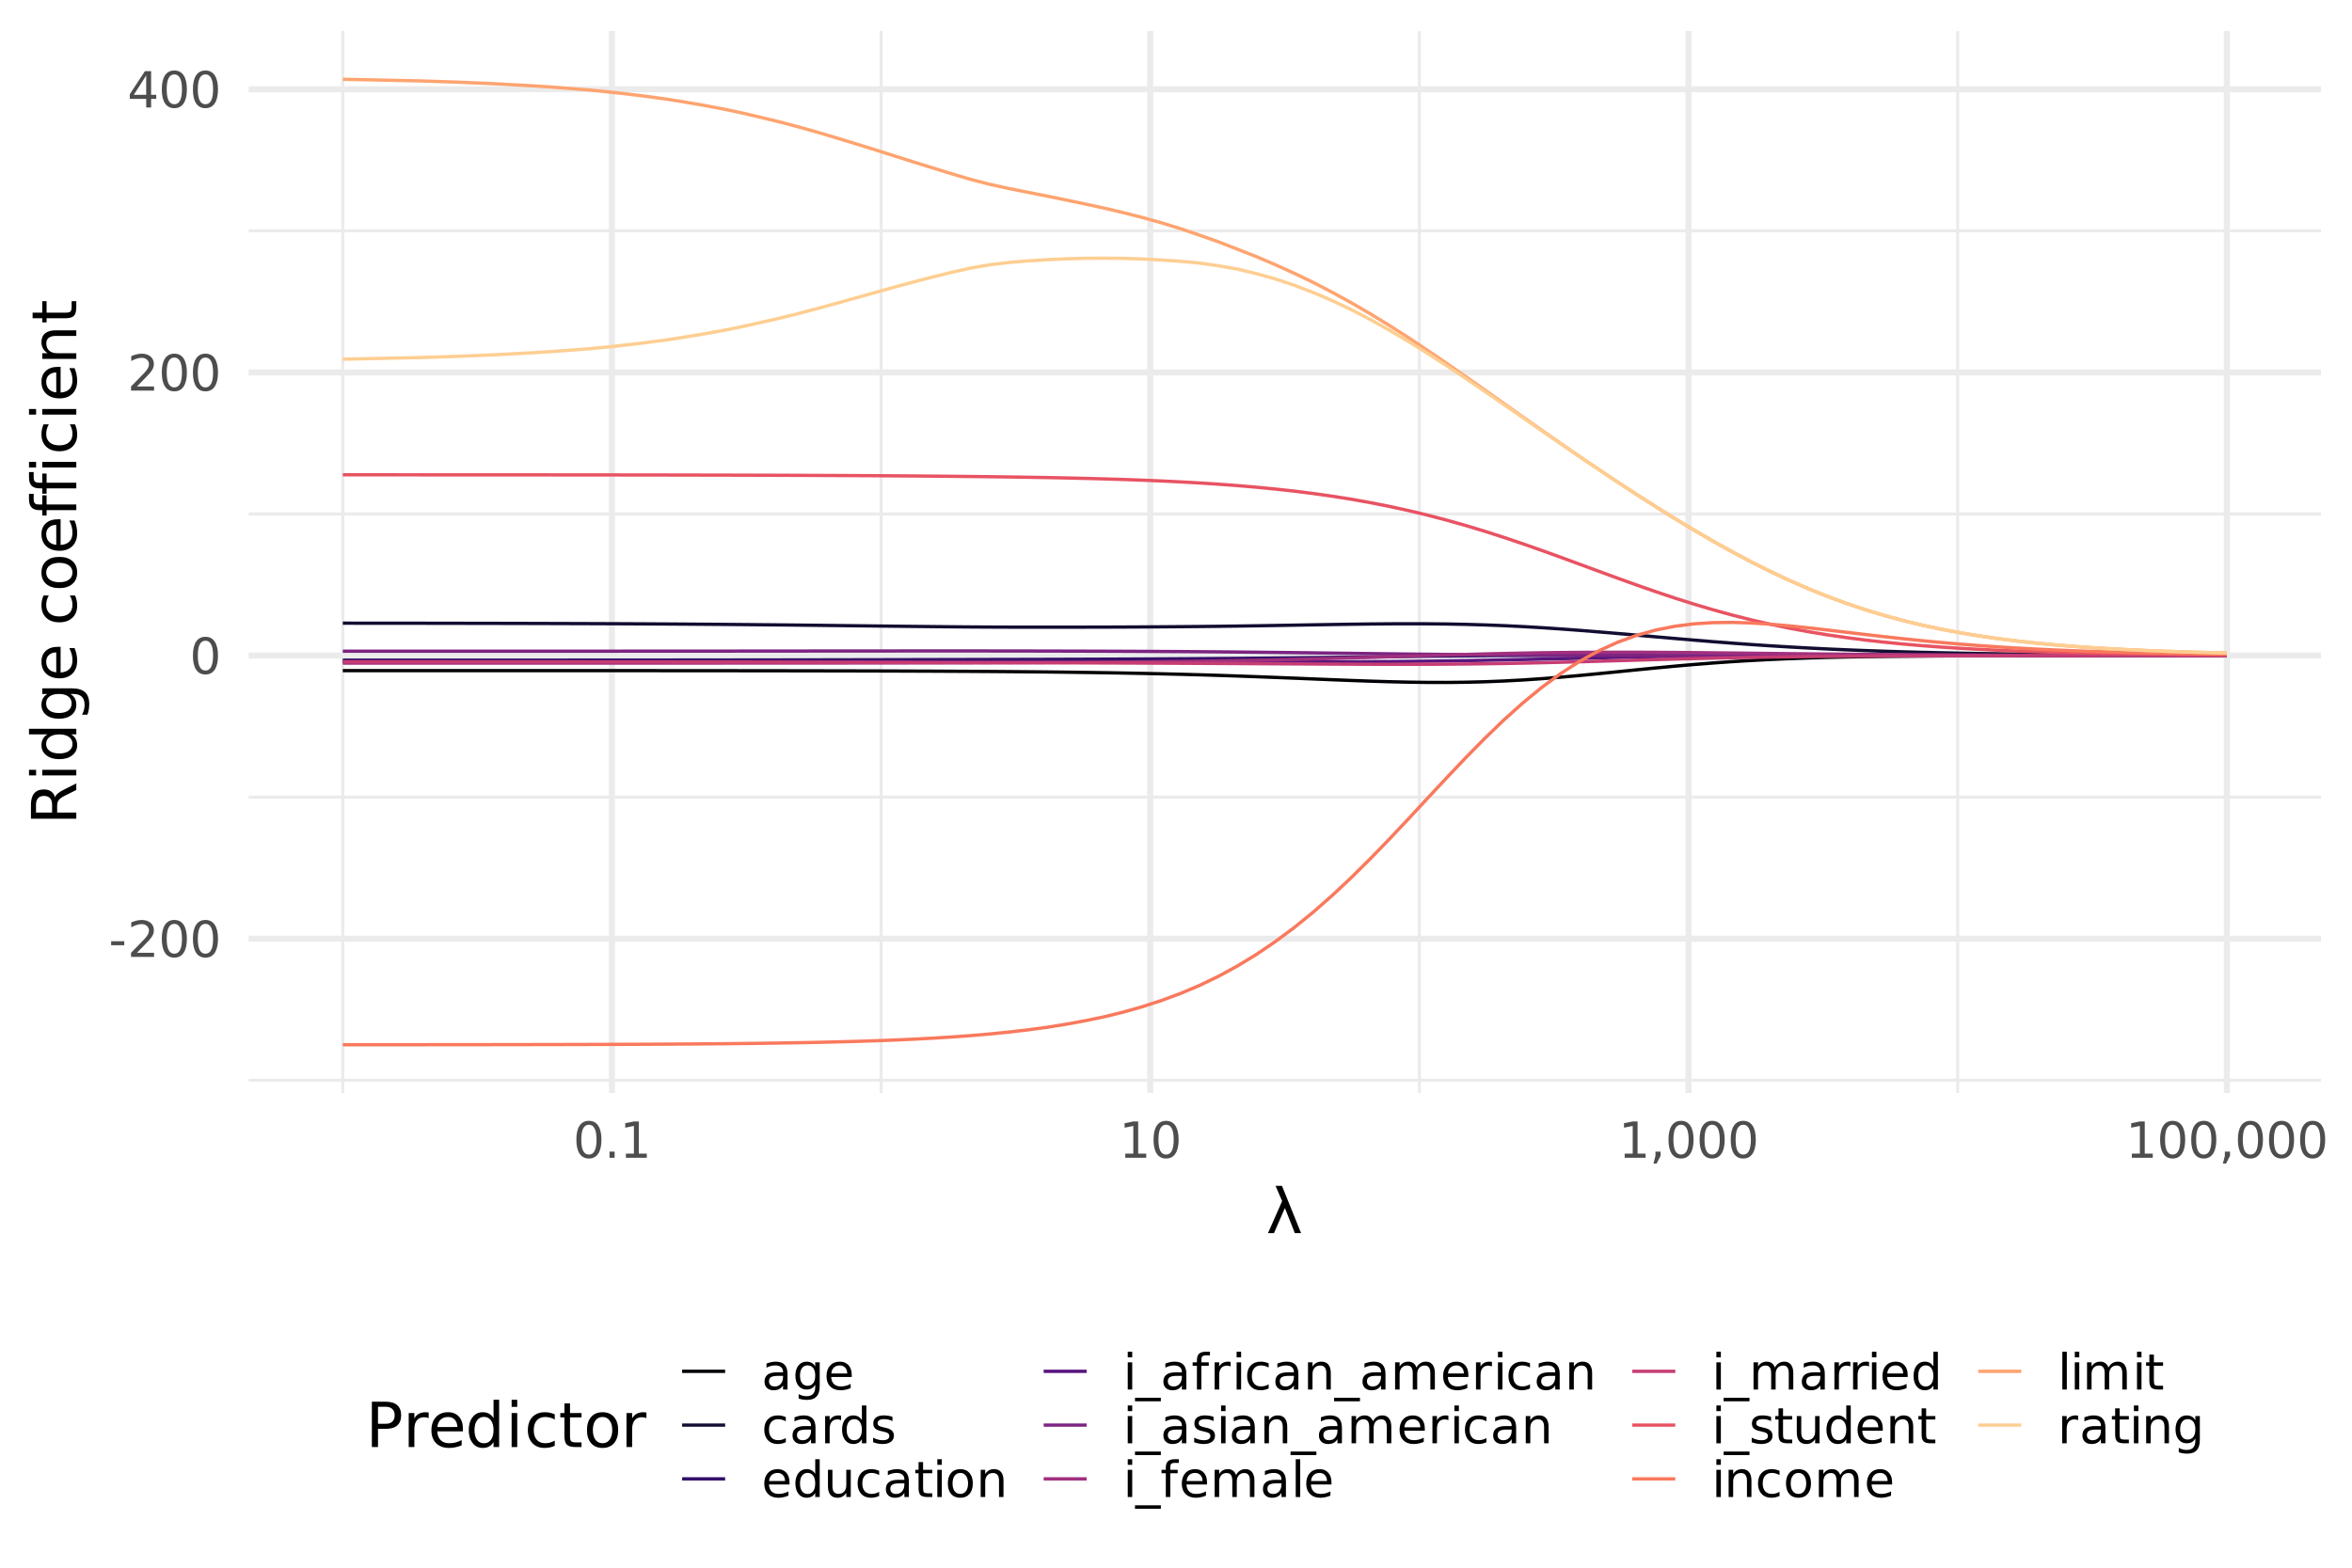 <?xml version="1.0" encoding="UTF-8"?>
<svg xmlns="http://www.w3.org/2000/svg" xmlns:xlink="http://www.w3.org/1999/xlink" width="756" height="504" viewBox="0 0 756 504">
<defs>
<g>
<g id="glyph-0-0">
<path d="M 0.797 2.828 L 0.797 -11.281 L 8.797 -11.281 L 8.797 2.828 Z M 1.703 1.938 L 7.906 1.938 L 7.906 -10.391 L 1.703 -10.391 Z M 1.703 1.938 "/>
</g>
<g id="glyph-0-1">
<path d="M 0.781 -5.031 L 5 -5.031 L 5 -3.75 L 0.781 -3.75 Z M 0.781 -5.031 "/>
</g>
<g id="glyph-0-2">
<path d="M 3.078 -1.328 L 8.578 -1.328 L 8.578 0 L 1.172 0 L 1.172 -1.328 C 1.773 -1.953 2.594 -2.785 3.625 -3.828 C 4.656 -4.867 5.305 -5.539 5.578 -5.844 C 6.078 -6.414 6.426 -6.895 6.625 -7.281 C 6.832 -7.676 6.938 -8.066 6.938 -8.453 C 6.938 -9.066 6.719 -9.566 6.281 -9.953 C 5.844 -10.348 5.273 -10.547 4.578 -10.547 C 4.086 -10.547 3.566 -10.457 3.016 -10.281 C 2.461 -10.113 1.875 -9.859 1.25 -9.516 L 1.25 -11.109 C 1.883 -11.359 2.477 -11.547 3.031 -11.672 C 3.582 -11.805 4.086 -11.875 4.547 -11.875 C 5.754 -11.875 6.719 -11.57 7.438 -10.969 C 8.156 -10.363 8.516 -9.555 8.516 -8.547 C 8.516 -8.066 8.426 -7.613 8.25 -7.188 C 8.07 -6.758 7.742 -6.254 7.266 -5.672 C 7.141 -5.516 6.727 -5.078 6.031 -4.359 C 5.332 -3.641 4.348 -2.629 3.078 -1.328 Z M 3.078 -1.328 "/>
</g>
<g id="glyph-0-3">
<path d="M 5.094 -10.625 C 4.281 -10.625 3.664 -10.223 3.25 -9.422 C 2.844 -8.629 2.641 -7.43 2.641 -5.828 C 2.641 -4.223 2.844 -3.02 3.25 -2.219 C 3.664 -1.426 4.281 -1.031 5.094 -1.031 C 5.906 -1.031 6.516 -1.426 6.922 -2.219 C 7.336 -3.02 7.547 -4.223 7.547 -5.828 C 7.547 -7.43 7.336 -8.629 6.922 -9.422 C 6.516 -10.223 5.906 -10.625 5.094 -10.625 Z M 5.094 -11.875 C 6.395 -11.875 7.391 -11.359 8.078 -10.328 C 8.773 -9.297 9.125 -7.797 9.125 -5.828 C 9.125 -3.859 8.773 -2.352 8.078 -1.312 C 7.391 -0.281 6.395 0.234 5.094 0.234 C 3.781 0.234 2.781 -0.281 2.094 -1.312 C 1.406 -2.352 1.062 -3.859 1.062 -5.828 C 1.062 -7.797 1.406 -9.297 2.094 -10.328 C 2.781 -11.359 3.781 -11.875 5.094 -11.875 Z M 5.094 -11.875 "/>
</g>
<g id="glyph-0-4">
<path d="M 6.047 -10.297 L 2.062 -4.062 L 6.047 -4.062 Z M 5.641 -11.672 L 7.625 -11.672 L 7.625 -4.062 L 9.281 -4.062 L 9.281 -2.75 L 7.625 -2.75 L 7.625 0 L 6.047 0 L 6.047 -2.75 L 0.781 -2.75 L 0.781 -4.281 Z M 5.641 -11.672 "/>
</g>
<g id="glyph-0-5">
<path d="M 1.719 -1.984 L 3.359 -1.984 L 3.359 0 L 1.719 0 Z M 1.719 -1.984 "/>
</g>
<g id="glyph-0-6">
<path d="M 1.984 -1.328 L 4.562 -1.328 L 4.562 -10.234 L 1.766 -9.672 L 1.766 -11.109 L 4.547 -11.672 L 6.125 -11.672 L 6.125 -1.328 L 8.703 -1.328 L 8.703 0 L 1.984 0 Z M 1.984 -1.328 "/>
</g>
<g id="glyph-0-7">
<path d="M 1.875 -1.984 L 3.531 -1.984 L 3.531 -0.641 L 2.25 1.859 L 1.234 1.859 L 1.875 -0.641 Z M 1.875 -1.984 "/>
</g>
<g id="glyph-0-8">
<path d="M 5.484 -4.406 C 4.328 -4.406 3.523 -4.27 3.078 -4 C 2.629 -3.738 2.406 -3.285 2.406 -2.641 C 2.406 -2.129 2.57 -1.723 2.906 -1.422 C 3.238 -1.129 3.695 -0.984 4.281 -0.984 C 5.07 -0.984 5.707 -1.266 6.188 -1.828 C 6.676 -2.391 6.922 -3.141 6.922 -4.078 L 6.922 -4.406 Z M 8.359 -5 L 8.359 0 L 6.922 0 L 6.922 -1.328 C 6.586 -0.797 6.176 -0.398 5.688 -0.141 C 5.195 0.109 4.598 0.234 3.891 0.234 C 2.992 0.234 2.281 -0.016 1.75 -0.516 C 1.227 -1.023 0.969 -1.703 0.969 -2.547 C 0.969 -3.535 1.297 -4.281 1.953 -4.781 C 2.609 -5.281 3.594 -5.531 4.906 -5.531 L 6.922 -5.531 L 6.922 -5.672 C 6.922 -6.328 6.703 -6.836 6.266 -7.203 C 5.828 -7.566 5.219 -7.75 4.438 -7.75 C 3.938 -7.75 3.445 -7.688 2.969 -7.562 C 2.5 -7.445 2.047 -7.27 1.609 -7.031 L 1.609 -8.359 C 2.129 -8.555 2.633 -8.707 3.125 -8.812 C 3.625 -8.914 4.109 -8.969 4.578 -8.969 C 5.848 -8.969 6.797 -8.641 7.422 -7.984 C 8.047 -7.328 8.359 -6.332 8.359 -5 Z M 8.359 -5 "/>
</g>
<g id="glyph-0-9">
<path d="M 7.266 -4.484 C 7.266 -5.523 7.051 -6.332 6.625 -6.906 C 6.195 -7.477 5.594 -7.766 4.812 -7.766 C 4.039 -7.766 3.441 -7.477 3.016 -6.906 C 2.586 -6.332 2.375 -5.523 2.375 -4.484 C 2.375 -3.441 2.586 -2.633 3.016 -2.062 C 3.441 -1.488 4.039 -1.203 4.812 -1.203 C 5.594 -1.203 6.195 -1.488 6.625 -2.062 C 7.051 -2.633 7.266 -3.441 7.266 -4.484 Z M 8.703 -1.094 C 8.703 0.406 8.367 1.516 7.703 2.234 C 7.047 2.961 6.035 3.328 4.672 3.328 C 4.172 3.328 3.695 3.289 3.25 3.219 C 2.801 3.145 2.363 3.031 1.938 2.875 L 1.938 1.469 C 2.363 1.695 2.781 1.863 3.188 1.969 C 3.602 2.082 4.023 2.141 4.453 2.141 C 5.391 2.141 6.094 1.895 6.562 1.406 C 7.031 0.914 7.266 0.172 7.266 -0.828 L 7.266 -1.547 C 6.973 -1.023 6.594 -0.633 6.125 -0.375 C 5.664 -0.125 5.113 0 4.469 0 C 3.395 0 2.531 -0.406 1.875 -1.219 C 1.219 -2.039 0.891 -3.129 0.891 -4.484 C 0.891 -5.836 1.219 -6.922 1.875 -7.734 C 2.531 -8.555 3.395 -8.969 4.469 -8.969 C 5.113 -8.969 5.664 -8.836 6.125 -8.578 C 6.594 -8.328 6.973 -7.941 7.266 -7.422 L 7.266 -8.75 L 8.703 -8.75 Z M 8.703 -1.094 "/>
</g>
<g id="glyph-0-10">
<path d="M 9 -4.734 L 9 -4.031 L 2.391 -4.031 C 2.453 -3.039 2.75 -2.285 3.281 -1.766 C 3.812 -1.254 4.555 -1 5.516 -1 C 6.066 -1 6.598 -1.066 7.109 -1.203 C 7.629 -1.336 8.145 -1.539 8.656 -1.812 L 8.656 -0.453 C 8.145 -0.234 7.617 -0.066 7.078 0.047 C 6.535 0.172 5.984 0.234 5.422 0.234 C 4.023 0.234 2.922 -0.172 2.109 -0.984 C 1.297 -1.805 0.891 -2.91 0.891 -4.297 C 0.891 -5.723 1.273 -6.859 2.047 -7.703 C 2.816 -8.547 3.859 -8.969 5.172 -8.969 C 6.348 -8.969 7.281 -8.586 7.969 -7.828 C 8.656 -7.066 9 -6.035 9 -4.734 Z M 7.562 -5.156 C 7.551 -5.945 7.328 -6.578 6.891 -7.047 C 6.461 -7.516 5.895 -7.75 5.188 -7.75 C 4.383 -7.75 3.742 -7.52 3.266 -7.062 C 2.785 -6.613 2.508 -5.977 2.438 -5.156 Z M 7.562 -5.156 "/>
</g>
<g id="glyph-0-11">
<path d="M 7.812 -8.422 L 7.812 -7.078 C 7.406 -7.297 6.992 -7.461 6.578 -7.578 C 6.172 -7.691 5.758 -7.75 5.344 -7.75 C 4.414 -7.75 3.691 -7.453 3.172 -6.859 C 2.66 -6.266 2.406 -5.438 2.406 -4.375 C 2.406 -3.301 2.66 -2.469 3.172 -1.875 C 3.691 -1.289 4.414 -1 5.344 -1 C 5.758 -1 6.172 -1.051 6.578 -1.156 C 6.992 -1.27 7.406 -1.441 7.812 -1.672 L 7.812 -0.344 C 7.406 -0.156 6.988 -0.016 6.562 0.078 C 6.133 0.18 5.676 0.234 5.188 0.234 C 3.875 0.234 2.828 -0.18 2.047 -1.016 C 1.273 -1.848 0.891 -2.969 0.891 -4.375 C 0.891 -5.801 1.281 -6.922 2.062 -7.734 C 2.844 -8.555 3.914 -8.969 5.281 -8.969 C 5.727 -8.969 6.16 -8.922 6.578 -8.828 C 7.004 -8.734 7.414 -8.598 7.812 -8.422 Z M 7.812 -8.422 "/>
</g>
<g id="glyph-0-12">
<path d="M 6.578 -7.406 C 6.422 -7.5 6.242 -7.566 6.047 -7.609 C 5.859 -7.66 5.648 -7.688 5.422 -7.688 C 4.609 -7.688 3.984 -7.422 3.547 -6.891 C 3.117 -6.359 2.906 -5.598 2.906 -4.609 L 2.906 0 L 1.453 0 L 1.453 -8.75 L 2.906 -8.75 L 2.906 -7.391 C 3.207 -7.922 3.598 -8.316 4.078 -8.578 C 4.566 -8.836 5.156 -8.969 5.844 -8.969 C 5.945 -8.969 6.055 -8.957 6.172 -8.938 C 6.297 -8.926 6.43 -8.91 6.578 -8.891 Z M 6.578 -7.406 "/>
</g>
<g id="glyph-0-13">
<path d="M 7.266 -7.422 L 7.266 -12.156 L 8.703 -12.156 L 8.703 0 L 7.266 0 L 7.266 -1.312 C 6.961 -0.789 6.582 -0.398 6.125 -0.141 C 5.664 0.109 5.113 0.234 4.469 0.234 C 3.406 0.234 2.539 -0.188 1.875 -1.031 C 1.219 -1.883 0.891 -3 0.891 -4.375 C 0.891 -5.75 1.219 -6.859 1.875 -7.703 C 2.539 -8.547 3.406 -8.969 4.469 -8.969 C 5.113 -8.969 5.664 -8.836 6.125 -8.578 C 6.582 -8.328 6.961 -7.941 7.266 -7.422 Z M 2.375 -4.375 C 2.375 -3.312 2.586 -2.477 3.016 -1.875 C 3.453 -1.281 4.051 -0.984 4.812 -0.984 C 5.57 -0.984 6.172 -1.281 6.609 -1.875 C 7.047 -2.477 7.266 -3.312 7.266 -4.375 C 7.266 -5.426 7.047 -6.254 6.609 -6.859 C 6.172 -7.461 5.57 -7.766 4.812 -7.766 C 4.051 -7.766 3.453 -7.461 3.016 -6.859 C 2.586 -6.254 2.375 -5.426 2.375 -4.375 Z M 2.375 -4.375 "/>
</g>
<g id="glyph-0-14">
<path d="M 7.094 -8.5 L 7.094 -7.141 C 6.688 -7.348 6.266 -7.504 5.828 -7.609 C 5.391 -7.711 4.938 -7.766 4.469 -7.766 C 3.75 -7.766 3.211 -7.656 2.859 -7.438 C 2.504 -7.219 2.328 -6.891 2.328 -6.453 C 2.328 -6.117 2.453 -5.852 2.703 -5.656 C 2.961 -5.469 3.477 -5.289 4.25 -5.125 L 4.734 -5.016 C 5.754 -4.797 6.477 -4.484 6.906 -4.078 C 7.344 -3.68 7.562 -3.129 7.562 -2.422 C 7.562 -1.609 7.238 -0.961 6.594 -0.484 C 5.945 -0.004 5.062 0.234 3.938 0.234 C 3.469 0.234 2.977 0.188 2.469 0.094 C 1.969 0 1.438 -0.141 0.875 -0.328 L 0.875 -1.812 C 1.406 -1.531 1.926 -1.32 2.438 -1.188 C 2.957 -1.051 3.469 -0.984 3.969 -0.984 C 4.645 -0.984 5.164 -1.098 5.531 -1.328 C 5.895 -1.555 6.078 -1.883 6.078 -2.312 C 6.078 -2.695 5.945 -2.992 5.688 -3.203 C 5.426 -3.41 4.848 -3.613 3.953 -3.812 L 3.453 -3.922 C 2.566 -4.109 1.926 -4.395 1.531 -4.781 C 1.133 -5.176 0.938 -5.711 0.938 -6.391 C 0.938 -7.211 1.227 -7.848 1.812 -8.297 C 2.395 -8.742 3.223 -8.969 4.297 -8.969 C 4.828 -8.969 5.328 -8.926 5.797 -8.844 C 6.266 -8.77 6.695 -8.656 7.094 -8.5 Z M 7.094 -8.5 "/>
</g>
<g id="glyph-0-15">
<path d="M 1.359 -3.453 L 1.359 -8.75 L 2.797 -8.75 L 2.797 -3.516 C 2.797 -2.68 2.957 -2.055 3.281 -1.641 C 3.602 -1.234 4.086 -1.031 4.734 -1.031 C 5.516 -1.031 6.129 -1.273 6.578 -1.766 C 7.023 -2.266 7.25 -2.941 7.25 -3.797 L 7.25 -8.75 L 8.688 -8.75 L 8.688 0 L 7.25 0 L 7.25 -1.344 C 6.906 -0.812 6.5 -0.414 6.031 -0.156 C 5.57 0.102 5.039 0.234 4.438 0.234 C 3.426 0.234 2.66 -0.078 2.141 -0.703 C 1.617 -1.336 1.359 -2.254 1.359 -3.453 Z M 1.359 -3.453 "/>
</g>
<g id="glyph-0-16">
<path d="M 2.938 -11.234 L 2.938 -8.75 L 5.891 -8.75 L 5.891 -7.641 L 2.938 -7.641 L 2.938 -2.891 C 2.938 -2.172 3.031 -1.707 3.219 -1.5 C 3.414 -1.301 3.816 -1.203 4.422 -1.203 L 5.891 -1.203 L 5.891 0 L 4.422 0 C 3.305 0 2.535 -0.207 2.109 -0.625 C 1.691 -1.039 1.484 -1.797 1.484 -2.891 L 1.484 -7.641 L 0.438 -7.641 L 0.438 -8.75 L 1.484 -8.75 L 1.484 -11.234 Z M 2.938 -11.234 "/>
</g>
<g id="glyph-0-17">
<path d="M 1.516 -8.75 L 2.953 -8.75 L 2.953 0 L 1.516 0 Z M 1.516 -12.156 L 2.953 -12.156 L 2.953 -10.344 L 1.516 -10.344 Z M 1.516 -12.156 "/>
</g>
<g id="glyph-0-18">
<path d="M 4.906 -7.75 C 4.133 -7.75 3.523 -7.445 3.078 -6.844 C 2.629 -6.238 2.406 -5.414 2.406 -4.375 C 2.406 -3.32 2.625 -2.492 3.062 -1.891 C 3.508 -1.297 4.125 -1 4.906 -1 C 5.664 -1 6.27 -1.301 6.719 -1.906 C 7.164 -2.508 7.391 -3.332 7.391 -4.375 C 7.391 -5.406 7.164 -6.223 6.719 -6.828 C 6.27 -7.441 5.664 -7.75 4.906 -7.75 Z M 4.906 -8.969 C 6.156 -8.969 7.133 -8.562 7.844 -7.75 C 8.562 -6.938 8.922 -5.812 8.922 -4.375 C 8.922 -2.938 8.562 -1.805 7.844 -0.984 C 7.133 -0.172 6.156 0.234 4.906 0.234 C 3.645 0.234 2.66 -0.172 1.953 -0.984 C 1.242 -1.805 0.891 -2.938 0.891 -4.375 C 0.891 -5.812 1.242 -6.938 1.953 -7.75 C 2.66 -8.562 3.645 -8.969 4.906 -8.969 Z M 4.906 -8.969 "/>
</g>
<g id="glyph-0-19">
<path d="M 8.781 -5.281 L 8.781 0 L 7.344 0 L 7.344 -5.234 C 7.344 -6.066 7.18 -6.688 6.859 -7.094 C 6.535 -7.508 6.051 -7.719 5.406 -7.719 C 4.633 -7.719 4.023 -7.469 3.578 -6.969 C 3.129 -6.477 2.906 -5.805 2.906 -4.953 L 2.906 0 L 1.453 0 L 1.453 -8.75 L 2.906 -8.75 L 2.906 -7.391 C 3.25 -7.922 3.648 -8.316 4.109 -8.578 C 4.578 -8.836 5.117 -8.969 5.734 -8.969 C 6.734 -8.969 7.488 -8.656 8 -8.031 C 8.52 -7.406 8.781 -6.488 8.781 -5.281 Z M 8.781 -5.281 "/>
</g>
<g id="glyph-0-20">
<path d="M 8.156 2.656 L 8.156 3.781 L -0.156 3.781 L -0.156 2.656 Z M 8.156 2.656 "/>
</g>
<g id="glyph-0-21">
<path d="M 5.938 -12.156 L 5.938 -10.969 L 4.562 -10.969 C 4.051 -10.969 3.691 -10.863 3.484 -10.656 C 3.285 -10.445 3.188 -10.07 3.188 -9.531 L 3.188 -8.75 L 5.562 -8.75 L 5.562 -7.641 L 3.188 -7.641 L 3.188 0 L 1.75 0 L 1.75 -7.641 L 0.375 -7.641 L 0.375 -8.75 L 1.75 -8.75 L 1.75 -9.359 C 1.75 -10.336 1.973 -11.047 2.422 -11.484 C 2.879 -11.93 3.598 -12.156 4.578 -12.156 Z M 5.938 -12.156 "/>
</g>
<g id="glyph-0-22">
<path d="M 8.328 -7.078 C 8.68 -7.723 9.109 -8.195 9.609 -8.5 C 10.109 -8.812 10.695 -8.969 11.375 -8.969 C 12.289 -8.969 12.992 -8.645 13.484 -8 C 13.984 -7.363 14.234 -6.457 14.234 -5.281 L 14.234 0 L 12.781 0 L 12.781 -5.234 C 12.781 -6.078 12.629 -6.703 12.328 -7.109 C 12.035 -7.516 11.586 -7.719 10.984 -7.719 C 10.234 -7.719 9.641 -7.469 9.203 -6.969 C 8.773 -6.477 8.562 -5.805 8.562 -4.953 L 8.562 0 L 7.125 0 L 7.125 -5.234 C 7.125 -6.078 6.973 -6.703 6.672 -7.109 C 6.379 -7.516 5.922 -7.719 5.297 -7.719 C 4.566 -7.719 3.984 -7.469 3.547 -6.969 C 3.117 -6.469 2.906 -5.797 2.906 -4.953 L 2.906 0 L 1.453 0 L 1.453 -8.75 L 2.906 -8.75 L 2.906 -7.391 C 3.227 -7.93 3.617 -8.328 4.078 -8.578 C 4.535 -8.836 5.082 -8.969 5.719 -8.969 C 6.352 -8.969 6.891 -8.805 7.328 -8.484 C 7.773 -8.16 8.109 -7.691 8.328 -7.078 Z M 8.328 -7.078 "/>
</g>
<g id="glyph-0-23">
<path d="M 1.516 -12.156 L 2.953 -12.156 L 2.953 0 L 1.516 0 Z M 1.516 -12.156 "/>
</g>
<g id="glyph-1-0">
<path d="M 2.5 0 L 2.5 -15 L 17.5 -15 L 17.5 0 Z M 3.75 -1.25 L 16.25 -1.25 L 16.25 -13.75 L 3.75 -13.75 Z M 3.75 -1.25 "/>
</g>
<g id="glyph-1-1">
<path d="M 11.234 0 L 9.234 0 L 6.031 -8.094 L 2.516 0 L 0.594 0 L 5.141 -10.312 L 3.031 -15.203 L 5.094 -15.203 Z M 11.234 0 "/>
</g>
<g id="glyph-2-0">
<path d="M 3.531 -1 L -14.109 -1 L -14.109 -11 L 3.531 -11 Z M 2.422 -2.125 L 2.422 -9.891 L -12.984 -9.891 L -12.984 -2.125 Z M 2.422 -2.125 "/>
</g>
<g id="glyph-2-1">
<path d="M -6.844 -8.875 C -6.695 -9.301 -6.391 -9.711 -5.922 -10.109 C -5.453 -10.516 -4.805 -10.914 -3.984 -11.312 L 0 -13.328 L 0 -11.203 L -3.734 -9.344 C -4.711 -8.852 -5.359 -8.379 -5.672 -7.922 C -5.992 -7.473 -6.156 -6.859 -6.156 -6.078 L -6.156 -3.938 L 0 -3.938 L 0 -1.969 L -14.578 -1.969 L -14.578 -6.422 C -14.578 -8.086 -14.227 -9.328 -13.531 -10.141 C -12.832 -10.961 -11.781 -11.375 -10.375 -11.375 C -9.457 -11.375 -8.695 -11.16 -8.094 -10.734 C -7.488 -10.305 -7.07 -9.688 -6.844 -8.875 Z M -12.953 -3.938 L -7.781 -3.938 L -7.781 -6.422 C -7.781 -7.367 -8 -8.082 -8.438 -8.562 C -8.883 -9.051 -9.531 -9.297 -10.375 -9.297 C -11.227 -9.297 -11.867 -9.051 -12.297 -8.562 C -12.734 -8.082 -12.953 -7.367 -12.953 -6.422 Z M -12.953 -3.938 "/>
</g>
<g id="glyph-2-2">
<path d="M -10.938 -1.891 L -10.938 -3.688 L 0 -3.688 L 0 -1.891 Z M -15.203 -1.891 L -15.203 -3.688 L -12.922 -3.688 L -12.922 -1.891 Z M -15.203 -1.891 "/>
</g>
<g id="glyph-2-3">
<path d="M -9.281 -9.078 L -15.203 -9.078 L -15.203 -10.875 L 0 -10.875 L 0 -9.078 L -1.641 -9.078 C -0.992 -8.703 -0.508 -8.223 -0.188 -7.641 C 0.125 -7.066 0.281 -6.379 0.281 -5.578 C 0.281 -4.254 -0.242 -3.176 -1.297 -2.344 C -2.348 -1.52 -3.734 -1.109 -5.453 -1.109 C -7.172 -1.109 -8.555 -1.52 -9.609 -2.344 C -10.672 -3.176 -11.203 -4.254 -11.203 -5.578 C -11.203 -6.379 -11.039 -7.066 -10.719 -7.641 C -10.406 -8.223 -9.926 -8.703 -9.281 -9.078 Z M -5.453 -2.953 C -4.141 -2.953 -3.102 -3.223 -2.344 -3.766 C -1.594 -4.316 -1.219 -5.066 -1.219 -6.016 C -1.219 -6.961 -1.594 -7.707 -2.344 -8.25 C -3.102 -8.801 -4.141 -9.078 -5.453 -9.078 C -6.773 -9.078 -7.812 -8.801 -8.562 -8.25 C -9.32 -7.707 -9.703 -6.961 -9.703 -6.016 C -9.703 -5.066 -9.32 -4.316 -8.562 -3.766 C -7.812 -3.223 -6.773 -2.953 -5.453 -2.953 Z M -5.453 -2.953 "/>
</g>
<g id="glyph-2-4">
<path d="M -5.594 -9.078 C -6.895 -9.078 -7.906 -8.805 -8.625 -8.266 C -9.344 -7.734 -9.703 -6.984 -9.703 -6.016 C -9.703 -5.055 -9.344 -4.305 -8.625 -3.766 C -7.906 -3.223 -6.895 -2.953 -5.594 -2.953 C -4.301 -2.953 -3.297 -3.223 -2.578 -3.766 C -1.859 -4.305 -1.5 -5.055 -1.5 -6.016 C -1.5 -6.984 -1.859 -7.734 -2.578 -8.266 C -3.297 -8.805 -4.301 -9.078 -5.594 -9.078 Z M -1.359 -10.875 C 0.504 -10.875 1.891 -10.461 2.797 -9.641 C 3.703 -8.816 4.156 -7.551 4.156 -5.844 C 4.156 -5.207 4.109 -4.609 4.016 -4.047 C 3.922 -3.492 3.773 -2.953 3.578 -2.422 L 1.844 -2.422 C 2.125 -2.953 2.332 -3.473 2.469 -3.984 C 2.602 -4.492 2.672 -5.02 2.672 -5.562 C 2.672 -6.738 2.363 -7.617 1.75 -8.203 C 1.133 -8.785 0.207 -9.078 -1.031 -9.078 L -1.922 -9.078 C -1.273 -8.711 -0.789 -8.238 -0.469 -7.656 C -0.156 -7.07 0 -6.379 0 -5.578 C 0 -4.234 -0.508 -3.148 -1.531 -2.328 C -2.551 -1.516 -3.906 -1.109 -5.594 -1.109 C -7.289 -1.109 -8.648 -1.516 -9.672 -2.328 C -10.691 -3.148 -11.203 -4.234 -11.203 -5.578 C -11.203 -6.379 -11.039 -7.07 -10.719 -7.656 C -10.406 -8.238 -9.926 -8.711 -9.281 -9.078 L -10.938 -9.078 L -10.938 -10.875 Z M -1.359 -10.875 "/>
</g>
<g id="glyph-2-5">
<path d="M -5.922 -11.234 L -5.047 -11.234 L -5.047 -2.984 C -3.805 -3.055 -2.859 -3.426 -2.203 -4.094 C -1.555 -4.758 -1.234 -5.691 -1.234 -6.891 C -1.234 -7.578 -1.316 -8.242 -1.484 -8.891 C -1.66 -9.535 -1.914 -10.18 -2.25 -10.828 L -0.562 -10.828 C -0.281 -10.18 -0.07 -9.52 0.062 -8.844 C 0.207 -8.164 0.281 -7.477 0.281 -6.781 C 0.281 -5.031 -0.223 -3.645 -1.234 -2.625 C -2.254 -1.613 -3.629 -1.109 -5.359 -1.109 C -7.148 -1.109 -8.57 -1.586 -9.625 -2.547 C -10.676 -3.516 -11.203 -4.82 -11.203 -6.469 C -11.203 -7.938 -10.727 -9.098 -9.781 -9.953 C -8.832 -10.805 -7.547 -11.234 -5.922 -11.234 Z M -6.453 -9.438 C -7.43 -9.426 -8.211 -9.148 -8.797 -8.609 C -9.379 -8.078 -9.672 -7.367 -9.672 -6.484 C -9.672 -5.484 -9.391 -4.68 -8.828 -4.078 C -8.266 -3.473 -7.469 -3.125 -6.438 -3.031 Z M -6.453 -9.438 "/>
</g>
<g id="glyph-2-6">
</g>
<g id="glyph-2-7">
<path d="M -10.516 -9.75 L -8.844 -9.75 C -9.125 -9.25 -9.332 -8.742 -9.469 -8.234 C -9.602 -7.723 -9.672 -7.207 -9.672 -6.688 C -9.672 -5.52 -9.301 -4.613 -8.562 -3.969 C -7.832 -3.32 -6.797 -3 -5.453 -3 C -4.117 -3 -3.082 -3.32 -2.344 -3.969 C -1.602 -4.613 -1.234 -5.52 -1.234 -6.688 C -1.234 -7.207 -1.301 -7.723 -1.438 -8.234 C -1.582 -8.742 -1.797 -9.25 -2.078 -9.75 L -0.422 -9.75 C -0.18 -9.25 -0.004 -8.727 0.109 -8.188 C 0.223 -7.656 0.281 -7.086 0.281 -6.484 C 0.281 -4.836 -0.234 -3.531 -1.266 -2.562 C -2.305 -1.594 -3.703 -1.109 -5.453 -1.109 C -7.242 -1.109 -8.648 -1.598 -9.672 -2.578 C -10.691 -3.555 -11.203 -4.898 -11.203 -6.609 C -11.203 -7.16 -11.145 -7.695 -11.031 -8.219 C -10.914 -8.75 -10.742 -9.258 -10.516 -9.75 Z M -10.516 -9.75 "/>
</g>
<g id="glyph-2-8">
<path d="M -9.672 -6.125 C -9.672 -5.156 -9.297 -4.391 -8.547 -3.828 C -7.797 -3.273 -6.766 -3 -5.453 -3 C -4.148 -3 -3.117 -3.273 -2.359 -3.828 C -1.609 -4.391 -1.234 -5.156 -1.234 -6.125 C -1.234 -7.082 -1.609 -7.836 -2.359 -8.391 C -3.117 -8.953 -4.148 -9.234 -5.453 -9.234 C -6.754 -9.234 -7.781 -8.953 -8.531 -8.391 C -9.289 -7.836 -9.672 -7.082 -9.672 -6.125 Z M -11.203 -6.125 C -11.203 -7.688 -10.691 -8.91 -9.672 -9.797 C -8.66 -10.691 -7.254 -11.141 -5.453 -11.141 C -3.672 -11.141 -2.27 -10.691 -1.25 -9.797 C -0.227 -8.91 0.281 -7.688 0.281 -6.125 C 0.281 -4.551 -0.227 -3.32 -1.25 -2.438 C -2.27 -1.551 -3.672 -1.109 -5.453 -1.109 C -7.254 -1.109 -8.66 -1.551 -9.672 -2.438 C -10.691 -3.32 -11.203 -4.551 -11.203 -6.125 Z M -11.203 -6.125 "/>
</g>
<g id="glyph-2-9">
<path d="M -15.203 -7.422 L -13.703 -7.422 L -13.703 -5.703 C -13.703 -5.055 -13.57 -4.609 -13.312 -4.359 C -13.051 -4.109 -12.582 -3.984 -11.906 -3.984 L -10.938 -3.984 L -10.938 -6.938 L -9.547 -6.938 L -9.547 -3.984 L 0 -3.984 L 0 -2.172 L -9.547 -2.172 L -9.547 -0.453 L -10.938 -0.453 L -10.938 -2.172 L -11.703 -2.172 C -12.922 -2.172 -13.805 -2.453 -14.359 -3.016 C -14.922 -3.586 -15.203 -4.488 -15.203 -5.719 Z M -15.203 -7.422 "/>
</g>
<g id="glyph-2-10">
<path d="M -6.609 -10.984 L 0 -10.984 L 0 -9.188 L -6.547 -9.188 C -7.578 -9.188 -8.348 -8.984 -8.859 -8.578 C -9.379 -8.172 -9.641 -7.566 -9.641 -6.766 C -9.641 -5.785 -9.328 -5.016 -8.703 -4.453 C -8.086 -3.898 -7.25 -3.625 -6.188 -3.625 L 0 -3.625 L 0 -1.812 L -10.938 -1.812 L -10.938 -3.625 L -9.234 -3.625 C -9.891 -4.051 -10.379 -4.555 -10.703 -5.141 C -11.035 -5.723 -11.203 -6.395 -11.203 -7.156 C -11.203 -8.414 -10.812 -9.367 -10.031 -10.016 C -9.258 -10.66 -8.117 -10.984 -6.609 -10.984 Z M -6.609 -10.984 "/>
</g>
<g id="glyph-2-11">
<path d="M -14.047 -3.656 L -10.938 -3.656 L -10.938 -7.359 L -9.547 -7.359 L -9.547 -3.656 L -3.609 -3.656 C -2.711 -3.656 -2.133 -3.773 -1.875 -4.016 C -1.625 -4.266 -1.5 -4.766 -1.5 -5.516 L -1.5 -7.359 L 0 -7.359 L 0 -5.516 C 0 -4.129 -0.254 -3.172 -0.766 -2.641 C -1.285 -2.117 -2.234 -1.859 -3.609 -1.859 L -9.547 -1.859 L -9.547 -0.531 L -10.938 -0.531 L -10.938 -1.859 L -14.047 -1.859 Z M -14.047 -3.656 "/>
</g>
<g id="glyph-3-0">
<path d="M 1 3.531 L 1 -14.109 L 11 -14.109 L 11 3.531 Z M 2.125 2.422 L 9.891 2.422 L 9.891 -12.984 L 2.125 -12.984 Z M 2.125 2.422 "/>
</g>
<g id="glyph-3-1">
<path d="M 3.938 -12.953 L 3.938 -7.484 L 6.422 -7.484 C 7.336 -7.484 8.047 -7.719 8.547 -8.188 C 9.047 -8.664 9.297 -9.344 9.297 -10.219 C 9.297 -11.094 9.047 -11.766 8.547 -12.234 C 8.047 -12.711 7.336 -12.953 6.422 -12.953 Z M 1.969 -14.578 L 6.422 -14.578 C 8.055 -14.578 9.289 -14.207 10.125 -13.469 C 10.957 -12.727 11.375 -11.645 11.375 -10.219 C 11.375 -8.781 10.957 -7.691 10.125 -6.953 C 9.289 -6.223 8.055 -5.859 6.422 -5.859 L 3.938 -5.859 L 3.938 0 L 1.969 0 Z M 1.969 -14.578 "/>
</g>
<g id="glyph-3-2">
<path d="M 8.219 -9.266 C 8.02 -9.379 7.801 -9.461 7.562 -9.516 C 7.32 -9.566 7.062 -9.594 6.781 -9.594 C 5.758 -9.594 4.977 -9.266 4.438 -8.609 C 3.895 -7.953 3.625 -7.004 3.625 -5.766 L 3.625 0 L 1.812 0 L 1.812 -10.938 L 3.625 -10.938 L 3.625 -9.234 C 4 -9.898 4.488 -10.395 5.094 -10.719 C 5.695 -11.039 6.438 -11.203 7.312 -11.203 C 7.426 -11.203 7.555 -11.191 7.703 -11.172 C 7.859 -11.16 8.031 -11.141 8.219 -11.109 Z M 8.219 -9.266 "/>
</g>
<g id="glyph-3-3">
<path d="M 11.234 -5.922 L 11.234 -5.047 L 2.984 -5.047 C 3.055 -3.805 3.426 -2.859 4.094 -2.203 C 4.758 -1.555 5.691 -1.234 6.891 -1.234 C 7.578 -1.234 8.242 -1.316 8.891 -1.484 C 9.535 -1.66 10.18 -1.914 10.828 -2.25 L 10.828 -0.562 C 10.18 -0.281 9.52 -0.07 8.844 0.062 C 8.164 0.207 7.477 0.281 6.781 0.281 C 5.031 0.281 3.645 -0.223 2.625 -1.234 C 1.613 -2.254 1.109 -3.629 1.109 -5.359 C 1.109 -7.148 1.586 -8.57 2.547 -9.625 C 3.516 -10.676 4.82 -11.203 6.469 -11.203 C 7.938 -11.203 9.098 -10.727 9.953 -9.781 C 10.805 -8.832 11.234 -7.547 11.234 -5.922 Z M 9.438 -6.453 C 9.426 -7.43 9.148 -8.211 8.609 -8.797 C 8.078 -9.379 7.367 -9.672 6.484 -9.672 C 5.484 -9.672 4.68 -9.391 4.078 -8.828 C 3.473 -8.266 3.125 -7.469 3.031 -6.438 Z M 9.438 -6.453 "/>
</g>
<g id="glyph-3-4">
<path d="M 9.078 -9.281 L 9.078 -15.203 L 10.875 -15.203 L 10.875 0 L 9.078 0 L 9.078 -1.641 C 8.703 -0.992 8.223 -0.508 7.641 -0.188 C 7.066 0.125 6.379 0.281 5.578 0.281 C 4.254 0.281 3.176 -0.242 2.344 -1.297 C 1.52 -2.348 1.109 -3.734 1.109 -5.453 C 1.109 -7.172 1.52 -8.555 2.344 -9.609 C 3.176 -10.672 4.254 -11.203 5.578 -11.203 C 6.379 -11.203 7.066 -11.039 7.641 -10.719 C 8.223 -10.406 8.703 -9.926 9.078 -9.281 Z M 2.953 -5.453 C 2.953 -4.141 3.223 -3.102 3.766 -2.344 C 4.316 -1.594 5.066 -1.219 6.016 -1.219 C 6.961 -1.219 7.707 -1.594 8.25 -2.344 C 8.801 -3.102 9.078 -4.141 9.078 -5.453 C 9.078 -6.773 8.801 -7.812 8.25 -8.562 C 7.707 -9.32 6.961 -9.703 6.016 -9.703 C 5.066 -9.703 4.316 -9.32 3.766 -8.562 C 3.223 -7.812 2.953 -6.773 2.953 -5.453 Z M 2.953 -5.453 "/>
</g>
<g id="glyph-3-5">
<path d="M 1.891 -10.938 L 3.688 -10.938 L 3.688 0 L 1.891 0 Z M 1.891 -15.203 L 3.688 -15.203 L 3.688 -12.922 L 1.891 -12.922 Z M 1.891 -15.203 "/>
</g>
<g id="glyph-3-6">
<path d="M 9.75 -10.516 L 9.75 -8.844 C 9.25 -9.125 8.742 -9.332 8.234 -9.469 C 7.723 -9.602 7.207 -9.672 6.688 -9.672 C 5.52 -9.672 4.613 -9.301 3.969 -8.562 C 3.32 -7.832 3 -6.797 3 -5.453 C 3 -4.117 3.32 -3.082 3.969 -2.344 C 4.613 -1.602 5.52 -1.234 6.688 -1.234 C 7.207 -1.234 7.723 -1.301 8.234 -1.438 C 8.742 -1.582 9.25 -1.797 9.75 -2.078 L 9.75 -0.422 C 9.25 -0.18 8.727 -0.004 8.188 0.109 C 7.656 0.223 7.086 0.281 6.484 0.281 C 4.836 0.281 3.531 -0.234 2.562 -1.266 C 1.594 -2.305 1.109 -3.703 1.109 -5.453 C 1.109 -7.242 1.598 -8.648 2.578 -9.672 C 3.555 -10.691 4.898 -11.203 6.609 -11.203 C 7.16 -11.203 7.695 -11.145 8.219 -11.031 C 8.75 -10.914 9.258 -10.742 9.75 -10.516 Z M 9.75 -10.516 "/>
</g>
<g id="glyph-3-7">
<path d="M 3.656 -14.047 L 3.656 -10.938 L 7.359 -10.938 L 7.359 -9.547 L 3.656 -9.547 L 3.656 -3.609 C 3.656 -2.711 3.773 -2.133 4.016 -1.875 C 4.266 -1.625 4.766 -1.5 5.516 -1.5 L 7.359 -1.5 L 7.359 0 L 5.516 0 C 4.129 0 3.172 -0.254 2.641 -0.766 C 2.117 -1.285 1.859 -2.234 1.859 -3.609 L 1.859 -9.547 L 0.531 -9.547 L 0.531 -10.938 L 1.859 -10.938 L 1.859 -14.047 Z M 3.656 -14.047 "/>
</g>
<g id="glyph-3-8">
<path d="M 6.125 -9.672 C 5.156 -9.672 4.391 -9.297 3.828 -8.547 C 3.273 -7.797 3 -6.766 3 -5.453 C 3 -4.148 3.273 -3.117 3.828 -2.359 C 4.391 -1.609 5.156 -1.234 6.125 -1.234 C 7.082 -1.234 7.836 -1.609 8.391 -2.359 C 8.953 -3.117 9.234 -4.148 9.234 -5.453 C 9.234 -6.754 8.953 -7.781 8.391 -8.531 C 7.836 -9.289 7.082 -9.672 6.125 -9.672 Z M 6.125 -11.203 C 7.688 -11.203 8.91 -10.691 9.797 -9.672 C 10.691 -8.66 11.141 -7.254 11.141 -5.453 C 11.141 -3.672 10.691 -2.27 9.797 -1.25 C 8.91 -0.227 7.688 0.281 6.125 0.281 C 4.551 0.281 3.32 -0.227 2.438 -1.25 C 1.551 -2.27 1.109 -3.672 1.109 -5.453 C 1.109 -7.254 1.551 -8.66 2.438 -9.672 C 3.32 -10.691 4.551 -11.203 6.125 -11.203 Z M 6.125 -11.203 "/>
</g>
</g>
<clipPath id="clip-0">
<path clip-rule="nonzero" d="M 79.91 346 L 746.039 346 L 746.039 348 L 79.91 348 Z M 79.91 346 "/>
</clipPath>
<clipPath id="clip-1">
<path clip-rule="nonzero" d="M 79.91 255 L 746.039 255 L 746.039 257 L 79.91 257 Z M 79.91 255 "/>
</clipPath>
<clipPath id="clip-2">
<path clip-rule="nonzero" d="M 79.91 164 L 746.039 164 L 746.039 166 L 79.91 166 Z M 79.91 164 "/>
</clipPath>
<clipPath id="clip-3">
<path clip-rule="nonzero" d="M 79.91 73 L 746.039 73 L 746.039 75 L 79.91 75 Z M 79.91 73 "/>
</clipPath>
<clipPath id="clip-4">
<path clip-rule="nonzero" d="M 109 9.961 L 111 9.961 L 111 351.398 L 109 351.398 Z M 109 9.961 "/>
</clipPath>
<clipPath id="clip-5">
<path clip-rule="nonzero" d="M 282 9.961 L 284 9.961 L 284 351.398 L 282 351.398 Z M 282 9.961 "/>
</clipPath>
<clipPath id="clip-6">
<path clip-rule="nonzero" d="M 455 9.961 L 457 9.961 L 457 351.398 L 455 351.398 Z M 455 9.961 "/>
</clipPath>
<clipPath id="clip-7">
<path clip-rule="nonzero" d="M 628 9.961 L 630 9.961 L 630 351.398 L 628 351.398 Z M 628 9.961 "/>
</clipPath>
<clipPath id="clip-8">
<path clip-rule="nonzero" d="M 79.91 300 L 746.039 300 L 746.039 303 L 79.91 303 Z M 79.91 300 "/>
</clipPath>
<clipPath id="clip-9">
<path clip-rule="nonzero" d="M 79.91 209 L 746.039 209 L 746.039 212 L 79.91 212 Z M 79.91 209 "/>
</clipPath>
<clipPath id="clip-10">
<path clip-rule="nonzero" d="M 79.91 118 L 746.039 118 L 746.039 121 L 79.91 121 Z M 79.91 118 "/>
</clipPath>
<clipPath id="clip-11">
<path clip-rule="nonzero" d="M 79.91 27 L 746.039 27 L 746.039 30 L 79.91 30 Z M 79.91 27 "/>
</clipPath>
<clipPath id="clip-12">
<path clip-rule="nonzero" d="M 195 9.961 L 198 9.961 L 198 351.398 L 195 351.398 Z M 195 9.961 "/>
</clipPath>
<clipPath id="clip-13">
<path clip-rule="nonzero" d="M 368 9.961 L 371 9.961 L 371 351.398 L 368 351.398 Z M 368 9.961 "/>
</clipPath>
<clipPath id="clip-14">
<path clip-rule="nonzero" d="M 541 9.961 L 544 9.961 L 544 351.398 L 541 351.398 Z M 541 9.961 "/>
</clipPath>
<clipPath id="clip-15">
<path clip-rule="nonzero" d="M 714 9.961 L 717 9.961 L 717 351.398 L 714 351.398 Z M 714 9.961 "/>
</clipPath>
</defs>
<rect x="-75.6" y="-50.4" width="907.2" height="604.8" fill="rgb(100%, 100%, 100%)" fill-opacity="1"/>
<g clip-path="url(#clip-0)">
<path fill="none" stroke-width="0.97" stroke-linecap="butt" stroke-linejoin="round" stroke="rgb(92.157%, 92.157%, 92.157%)" stroke-opacity="1" stroke-miterlimit="10" d="M 79.91 347.301 L 746.039 347.301 "/>
</g>
<g clip-path="url(#clip-1)">
<path fill="none" stroke-width="0.97" stroke-linecap="butt" stroke-linejoin="round" stroke="rgb(92.157%, 92.157%, 92.157%)" stroke-opacity="1" stroke-miterlimit="10" d="M 79.91 256.27 L 746.039 256.27 "/>
</g>
<g clip-path="url(#clip-2)">
<path fill="none" stroke-width="0.97" stroke-linecap="butt" stroke-linejoin="round" stroke="rgb(92.157%, 92.157%, 92.157%)" stroke-opacity="1" stroke-miterlimit="10" d="M 79.91 165.242 L 746.039 165.242 "/>
</g>
<g clip-path="url(#clip-3)">
<path fill="none" stroke-width="0.97" stroke-linecap="butt" stroke-linejoin="round" stroke="rgb(92.157%, 92.157%, 92.157%)" stroke-opacity="1" stroke-miterlimit="10" d="M 79.91 74.211 L 746.039 74.211 "/>
</g>
<g clip-path="url(#clip-4)">
<path fill="none" stroke-width="0.97" stroke-linecap="butt" stroke-linejoin="round" stroke="rgb(92.157%, 92.157%, 92.157%)" stroke-opacity="1" stroke-miterlimit="10" d="M 110.188 351.398 L 110.188 9.961 "/>
</g>
<g clip-path="url(#clip-5)">
<path fill="none" stroke-width="0.97" stroke-linecap="butt" stroke-linejoin="round" stroke="rgb(92.157%, 92.157%, 92.157%)" stroke-opacity="1" stroke-miterlimit="10" d="M 283.207 351.398 L 283.207 9.961 "/>
</g>
<g clip-path="url(#clip-6)">
<path fill="none" stroke-width="0.97" stroke-linecap="butt" stroke-linejoin="round" stroke="rgb(92.157%, 92.157%, 92.157%)" stroke-opacity="1" stroke-miterlimit="10" d="M 456.23 351.398 L 456.23 9.961 "/>
</g>
<g clip-path="url(#clip-7)">
<path fill="none" stroke-width="0.97" stroke-linecap="butt" stroke-linejoin="round" stroke="rgb(92.157%, 92.157%, 92.157%)" stroke-opacity="1" stroke-miterlimit="10" d="M 629.25 351.398 L 629.25 9.961 "/>
</g>
<g clip-path="url(#clip-8)">
<path fill="none" stroke-width="1.94" stroke-linecap="butt" stroke-linejoin="round" stroke="rgb(92.157%, 92.157%, 92.157%)" stroke-opacity="1" stroke-miterlimit="10" d="M 79.91 301.785 L 746.039 301.785 "/>
</g>
<g clip-path="url(#clip-9)">
<path fill="none" stroke-width="1.94" stroke-linecap="butt" stroke-linejoin="round" stroke="rgb(92.157%, 92.157%, 92.157%)" stroke-opacity="1" stroke-miterlimit="10" d="M 79.91 210.754 L 746.039 210.754 "/>
</g>
<g clip-path="url(#clip-10)">
<path fill="none" stroke-width="1.94" stroke-linecap="butt" stroke-linejoin="round" stroke="rgb(92.157%, 92.157%, 92.157%)" stroke-opacity="1" stroke-miterlimit="10" d="M 79.91 119.727 L 746.039 119.727 "/>
</g>
<g clip-path="url(#clip-11)">
<path fill="none" stroke-width="1.94" stroke-linecap="butt" stroke-linejoin="round" stroke="rgb(92.157%, 92.157%, 92.157%)" stroke-opacity="1" stroke-miterlimit="10" d="M 79.91 28.695 L 746.039 28.695 "/>
</g>
<g clip-path="url(#clip-12)">
<path fill="none" stroke-width="1.94" stroke-linecap="butt" stroke-linejoin="round" stroke="rgb(92.157%, 92.157%, 92.157%)" stroke-opacity="1" stroke-miterlimit="10" d="M 196.699 351.398 L 196.699 9.961 "/>
</g>
<g clip-path="url(#clip-13)">
<path fill="none" stroke-width="1.94" stroke-linecap="butt" stroke-linejoin="round" stroke="rgb(92.157%, 92.157%, 92.157%)" stroke-opacity="1" stroke-miterlimit="10" d="M 369.719 351.398 L 369.719 9.961 "/>
</g>
<g clip-path="url(#clip-14)">
<path fill="none" stroke-width="1.94" stroke-linecap="butt" stroke-linejoin="round" stroke="rgb(92.157%, 92.157%, 92.157%)" stroke-opacity="1" stroke-miterlimit="10" d="M 542.738 351.398 L 542.738 9.961 "/>
</g>
<g clip-path="url(#clip-15)">
<path fill="none" stroke-width="1.94" stroke-linecap="butt" stroke-linejoin="round" stroke="rgb(92.157%, 92.157%, 92.157%)" stroke-opacity="1" stroke-miterlimit="10" d="M 715.758 351.398 L 715.758 9.961 "/>
</g>
<path fill="none" stroke-width="1.067" stroke-linecap="butt" stroke-linejoin="round" stroke="rgb(0%, 0%, 1.569%)" stroke-opacity="1" stroke-miterlimit="10" d="M 110.188 215.594 L 146.891 215.594 L 153.008 215.598 L 171.359 215.598 L 177.473 215.602 L 183.59 215.602 L 189.707 215.605 L 195.824 215.605 L 201.941 215.609 L 208.059 215.609 L 232.527 215.625 L 244.762 215.641 L 250.875 215.648 L 256.992 215.656 L 275.344 215.691 L 281.461 215.707 L 287.578 215.727 L 299.812 215.773 L 312.047 215.836 L 318.164 215.875 L 324.277 215.922 L 330.395 215.973 L 336.512 216.031 L 342.629 216.102 L 348.746 216.184 L 354.863 216.27 L 360.98 216.375 L 367.098 216.492 L 373.215 216.625 L 379.332 216.773 L 385.449 216.938 L 391.566 217.125 L 397.684 217.328 L 403.797 217.551 L 409.914 217.785 L 416.031 218.027 L 428.266 218.527 L 434.383 218.766 L 440.5 218.984 L 446.617 219.168 L 452.734 219.309 L 458.852 219.391 L 464.969 219.402 L 471.086 219.336 L 477.199 219.184 L 483.316 218.941 L 489.434 218.609 L 495.551 218.195 L 501.668 217.707 L 507.785 217.16 L 513.902 216.57 L 520.02 215.957 L 526.137 215.34 L 532.254 214.738 L 538.371 214.164 L 544.488 213.629 L 550.602 213.145 L 556.719 212.715 L 562.836 212.34 L 568.953 212.02 L 575.07 211.754 L 581.188 211.531 L 587.305 211.355 L 593.422 211.215 L 599.539 211.102 L 605.656 211.016 L 611.773 210.949 L 617.891 210.898 L 624.004 210.859 L 630.121 210.828 L 636.238 210.809 L 642.355 210.793 L 648.473 210.781 L 660.707 210.766 L 666.824 210.762 L 672.941 210.762 L 679.059 210.758 L 691.293 210.758 L 697.41 210.754 L 715.758 210.754 "/>
<path fill="none" stroke-width="1.067" stroke-linecap="butt" stroke-linejoin="round" stroke="rgb(7.059%, 5.098%, 19.216%)" stroke-opacity="1" stroke-miterlimit="10" d="M 110.188 200.348 L 116.305 200.352 L 122.422 200.359 L 134.656 200.367 L 140.773 200.375 L 146.891 200.387 L 153.008 200.395 L 159.125 200.406 L 165.242 200.422 L 171.359 200.434 L 177.473 200.453 L 189.707 200.492 L 195.824 200.516 L 201.941 200.543 L 208.059 200.574 L 214.176 200.609 L 220.293 200.648 L 226.41 200.695 L 232.527 200.738 L 238.645 200.793 L 244.762 200.852 L 250.875 200.906 L 263.109 201.039 L 287.578 201.32 L 293.695 201.387 L 299.812 201.449 L 305.93 201.508 L 312.047 201.562 L 318.164 201.598 L 324.277 201.621 L 330.395 201.633 L 336.512 201.637 L 342.629 201.633 L 354.863 201.609 L 360.98 201.586 L 367.098 201.555 L 373.215 201.516 L 379.332 201.469 L 385.449 201.418 L 391.566 201.352 L 397.684 201.277 L 403.797 201.184 L 409.914 201.09 L 422.148 200.879 L 428.266 200.781 L 434.383 200.688 L 440.5 200.609 L 446.617 200.555 L 452.734 200.531 L 458.852 200.551 L 464.969 200.613 L 471.086 200.73 L 477.199 200.906 L 483.316 201.141 L 489.434 201.438 L 495.551 201.793 L 501.668 202.203 L 507.785 202.66 L 513.902 203.152 L 520.02 203.668 L 526.137 204.203 L 532.254 204.742 L 538.371 205.273 L 544.488 205.793 L 550.602 206.293 L 556.719 206.766 L 562.836 207.207 L 568.953 207.617 L 575.07 207.988 L 581.188 208.328 L 587.305 208.637 L 593.422 208.91 L 599.539 209.152 L 605.656 209.367 L 611.773 209.559 L 617.891 209.723 L 624.004 209.867 L 630.121 209.992 L 636.238 210.102 L 642.355 210.195 L 648.473 210.277 L 654.59 210.348 L 660.707 210.406 L 666.824 210.457 L 672.941 210.5 L 679.059 210.539 L 685.176 210.57 L 691.293 210.598 L 697.41 210.621 L 703.523 210.641 L 709.641 210.66 L 715.758 210.672 "/>
<path fill="none" stroke-width="1.067" stroke-linecap="butt" stroke-linejoin="round" stroke="rgb(20%, 6.275%, 40.392%)" stroke-opacity="1" stroke-miterlimit="10" d="M 110.188 212.242 L 116.305 212.238 L 140.773 212.238 L 146.891 212.234 L 159.125 212.234 L 165.242 212.23 L 171.359 212.23 L 177.473 212.227 L 183.59 212.223 L 189.707 212.223 L 214.176 212.207 L 220.293 212.199 L 226.41 212.195 L 244.762 212.172 L 250.875 212.164 L 256.992 212.152 L 263.109 212.145 L 281.461 212.109 L 287.578 212.094 L 293.695 212.082 L 299.812 212.066 L 305.93 212.055 L 318.164 212.023 L 324.277 212.012 L 336.512 211.98 L 348.746 211.941 L 360.98 211.895 L 373.215 211.832 L 379.332 211.797 L 385.449 211.758 L 397.684 211.664 L 403.797 211.609 L 409.914 211.551 L 416.031 211.488 L 428.266 211.348 L 440.5 211.199 L 446.617 211.121 L 452.734 211.047 L 458.852 210.977 L 464.969 210.91 L 471.086 210.848 L 477.199 210.797 L 483.316 210.754 L 489.434 210.723 L 495.551 210.699 L 501.668 210.688 L 507.785 210.688 L 513.902 210.691 L 520.02 210.707 L 532.254 210.746 L 538.371 210.77 L 544.488 210.789 L 550.602 210.809 L 556.719 210.824 L 568.953 210.848 L 575.07 210.852 L 587.305 210.852 L 605.656 210.84 L 617.891 210.824 L 624.004 210.82 L 636.238 210.805 L 642.355 210.801 L 648.473 210.793 L 679.059 210.773 L 685.176 210.773 L 697.41 210.766 L 709.641 210.766 L 715.758 210.762 "/>
<path fill="none" stroke-width="1.067" stroke-linecap="butt" stroke-linejoin="round" stroke="rgb(34.902%, 8.235%, 49.412%)" stroke-opacity="1" stroke-miterlimit="10" d="M 110.188 212.75 L 140.773 212.75 L 146.891 212.754 L 214.176 212.754 L 220.293 212.758 L 244.762 212.758 L 250.875 212.762 L 263.109 212.762 L 269.227 212.766 L 281.461 212.766 L 287.578 212.77 L 293.695 212.77 L 299.812 212.773 L 305.93 212.773 L 312.047 212.777 L 318.164 212.777 L 324.277 212.781 L 330.395 212.781 L 342.629 212.789 L 348.746 212.789 L 367.098 212.801 L 373.215 212.801 L 385.449 212.809 L 403.797 212.809 L 409.914 212.805 L 416.031 212.797 L 422.148 212.785 L 428.266 212.77 L 434.383 212.746 L 440.5 212.715 L 446.617 212.672 L 452.734 212.621 L 458.852 212.555 L 464.969 212.477 L 471.086 212.387 L 477.199 212.281 L 483.316 212.168 L 489.434 212.039 L 495.551 211.906 L 513.902 211.484 L 520.02 211.348 L 526.137 211.223 L 532.254 211.102 L 538.371 210.996 L 544.488 210.902 L 550.602 210.824 L 556.719 210.762 L 562.836 210.711 L 568.953 210.672 L 575.07 210.648 L 581.188 210.629 L 587.305 210.621 L 593.422 210.617 L 605.656 210.625 L 611.773 210.633 L 617.891 210.645 L 624.004 210.652 L 630.121 210.664 L 636.238 210.672 L 642.355 210.684 L 660.707 210.707 L 666.824 210.711 L 672.941 210.719 L 697.41 210.734 L 703.523 210.738 L 709.641 210.742 L 715.758 210.742 "/>
<path fill="none" stroke-width="1.067" stroke-linecap="butt" stroke-linejoin="round" stroke="rgb(48.627%, 13.725%, 50.98%)" stroke-opacity="1" stroke-miterlimit="10" d="M 110.188 209.359 L 122.422 209.359 L 128.539 209.355 L 153.008 209.355 L 159.125 209.352 L 171.359 209.352 L 177.473 209.348 L 183.59 209.348 L 189.707 209.344 L 195.824 209.344 L 208.059 209.336 L 214.176 209.336 L 238.645 209.32 L 244.762 209.312 L 250.875 209.309 L 256.992 209.305 L 263.109 209.297 L 293.695 209.277 L 299.812 209.277 L 305.93 209.273 L 318.164 209.281 L 324.277 209.289 L 330.395 209.297 L 336.512 209.309 L 348.746 209.34 L 354.863 209.359 L 360.98 209.383 L 367.098 209.41 L 379.332 209.48 L 385.449 209.523 L 391.566 209.57 L 397.684 209.625 L 403.797 209.684 L 409.914 209.75 L 422.148 209.891 L 434.383 210.047 L 440.5 210.129 L 446.617 210.207 L 452.734 210.281 L 458.852 210.348 L 464.969 210.41 L 471.086 210.469 L 477.199 210.516 L 483.316 210.559 L 489.434 210.594 L 495.551 210.625 L 501.668 210.652 L 538.371 210.793 L 544.488 210.812 L 550.602 210.832 L 556.719 210.848 L 562.836 210.859 L 568.953 210.867 L 581.188 210.875 L 599.539 210.863 L 617.891 210.84 L 624.004 210.832 L 648.473 210.801 L 660.707 210.793 L 666.824 210.785 L 685.176 210.773 L 691.293 210.773 L 697.41 210.77 L 703.523 210.77 L 709.641 210.766 L 715.758 210.766 "/>
<path fill="none" stroke-width="1.067" stroke-linecap="butt" stroke-linejoin="round" stroke="rgb(63.137%, 18.824%, 49.412%)" stroke-opacity="1" stroke-miterlimit="10" d="M 110.188 213.184 L 134.656 213.184 L 140.773 213.18 L 201.941 213.18 L 208.059 213.176 L 226.41 213.176 L 232.527 213.172 L 238.645 213.172 L 244.762 213.168 L 250.875 213.164 L 256.992 213.164 L 269.227 213.156 L 275.344 213.148 L 281.461 213.145 L 293.695 213.129 L 312.047 213.094 L 318.164 213.074 L 324.277 213.055 L 330.395 213.035 L 336.512 213.008 L 342.629 212.977 L 348.746 212.941 L 354.863 212.902 L 360.98 212.855 L 367.098 212.801 L 373.215 212.738 L 379.332 212.664 L 385.449 212.586 L 391.566 212.492 L 397.684 212.387 L 403.797 212.273 L 409.914 212.145 L 416.031 212 L 422.148 211.848 L 428.266 211.684 L 434.383 211.508 L 440.5 211.328 L 446.617 211.141 L 458.852 210.758 L 464.969 210.574 L 471.086 210.402 L 477.199 210.238 L 483.316 210.094 L 489.434 209.969 L 495.551 209.863 L 501.668 209.785 L 507.785 209.727 L 513.902 209.695 L 520.02 209.684 L 526.137 209.691 L 532.254 209.719 L 538.371 209.762 L 544.488 209.812 L 550.602 209.875 L 562.836 210.008 L 575.07 210.148 L 587.305 210.273 L 599.539 210.383 L 605.656 210.43 L 611.773 210.473 L 617.891 210.508 L 624.004 210.543 L 636.238 210.598 L 642.355 210.621 L 648.473 210.637 L 654.59 210.656 L 660.707 210.668 L 666.824 210.684 L 672.941 210.691 L 679.059 210.703 L 685.176 210.711 L 691.293 210.715 L 697.41 210.723 L 703.523 210.727 L 715.758 210.734 "/>
<path fill="none" stroke-width="1.067" stroke-linecap="butt" stroke-linejoin="round" stroke="rgb(77.647%, 23.922%, 45.098%)" stroke-opacity="1" stroke-miterlimit="10" d="M 110.188 212.762 L 122.422 212.762 L 128.539 212.766 L 140.773 212.766 L 146.891 212.77 L 153.008 212.77 L 159.125 212.773 L 165.242 212.773 L 171.359 212.777 L 177.473 212.781 L 201.941 212.797 L 208.059 212.805 L 214.176 212.809 L 226.41 212.824 L 232.527 212.836 L 238.645 212.844 L 244.762 212.855 L 250.875 212.867 L 256.992 212.879 L 269.227 212.91 L 275.344 212.922 L 281.461 212.938 L 287.578 212.957 L 305.93 213.004 L 312.047 213.023 L 318.164 213.039 L 324.277 213.051 L 342.629 213.098 L 360.98 213.156 L 367.098 213.18 L 379.332 213.234 L 391.566 213.297 L 397.684 213.332 L 403.797 213.367 L 422.148 213.473 L 428.266 213.504 L 434.383 213.531 L 440.5 213.555 L 446.617 213.566 L 452.734 213.562 L 458.852 213.551 L 464.969 213.52 L 471.086 213.469 L 477.199 213.395 L 483.316 213.305 L 489.434 213.191 L 495.551 213.059 L 501.668 212.91 L 507.785 212.75 L 513.902 212.578 L 520.02 212.402 L 526.137 212.223 L 532.254 212.051 L 538.371 211.887 L 544.488 211.73 L 550.602 211.59 L 556.719 211.461 L 562.836 211.348 L 568.953 211.25 L 575.07 211.164 L 581.188 211.094 L 587.305 211.035 L 593.422 210.984 L 599.539 210.941 L 605.656 210.91 L 611.773 210.883 L 617.891 210.859 L 624.004 210.84 L 630.121 210.824 L 636.238 210.812 L 642.355 210.805 L 648.473 210.793 L 654.59 210.789 L 660.707 210.781 L 679.059 210.77 L 685.176 210.77 L 691.293 210.766 L 697.41 210.766 L 703.523 210.762 L 715.758 210.762 "/>
<path fill="none" stroke-width="1.067" stroke-linecap="butt" stroke-linejoin="round" stroke="rgb(90.98%, 32.549%, 38.431%)" stroke-opacity="1" stroke-miterlimit="10" d="M 110.188 152.648 L 122.422 152.648 L 128.539 152.652 L 134.656 152.652 L 140.773 152.656 L 146.891 152.656 L 153.008 152.66 L 159.125 152.66 L 171.359 152.668 L 177.473 152.672 L 189.707 152.68 L 214.176 152.711 L 232.527 152.746 L 238.645 152.762 L 244.762 152.781 L 250.875 152.801 L 263.109 152.848 L 269.227 152.875 L 275.344 152.906 L 281.461 152.941 L 287.578 152.98 L 293.695 153.023 L 299.812 153.074 L 305.93 153.129 L 312.047 153.191 L 318.164 153.262 L 324.277 153.34 L 330.395 153.43 L 336.512 153.535 L 342.629 153.656 L 348.746 153.797 L 354.863 153.961 L 360.98 154.148 L 367.098 154.367 L 373.215 154.625 L 379.332 154.918 L 385.449 155.262 L 391.566 155.656 L 397.684 156.109 L 403.797 156.629 L 409.914 157.223 L 416.031 157.898 L 422.148 158.668 L 428.266 159.535 L 434.383 160.508 L 440.5 161.598 L 446.617 162.809 L 452.734 164.148 L 458.852 165.613 L 464.969 167.211 L 471.086 168.938 L 477.199 170.789 L 483.316 172.75 L 489.434 174.812 L 495.551 176.957 L 501.668 179.164 L 507.785 181.41 L 513.902 183.664 L 520.02 185.906 L 526.137 188.109 L 532.254 190.242 L 538.371 192.285 L 544.488 194.223 L 550.602 196.039 L 556.719 197.723 L 562.836 199.266 L 568.953 200.672 L 575.07 201.941 L 581.188 203.078 L 587.305 204.09 L 593.422 204.984 L 599.539 205.773 L 605.656 206.461 L 611.773 207.062 L 617.891 207.586 L 624.004 208.039 L 630.121 208.43 L 636.238 208.766 L 642.355 209.055 L 648.473 209.305 L 654.59 209.516 L 660.707 209.699 L 666.824 209.855 L 672.941 209.988 L 679.059 210.102 L 685.176 210.199 L 691.293 210.281 L 697.41 210.352 L 703.523 210.414 L 709.641 210.465 L 715.758 210.508 "/>
<path fill="none" stroke-width="1.067" stroke-linecap="butt" stroke-linejoin="round" stroke="rgb(97.647%, 47.451%, 36.471%)" stroke-opacity="1" stroke-miterlimit="10" d="M 110.188 335.879 L 116.305 335.875 L 122.422 335.875 L 146.891 335.859 L 165.242 335.836 L 171.359 335.824 L 177.473 335.812 L 183.59 335.801 L 195.824 335.762 L 208.059 335.715 L 220.293 335.645 L 226.41 335.598 L 232.527 335.547 L 238.645 335.484 L 244.762 335.41 L 250.875 335.324 L 256.992 335.219 L 263.109 335.102 L 269.227 334.957 L 275.344 334.789 L 281.461 334.59 L 287.578 334.359 L 293.695 334.086 L 299.812 333.762 L 305.93 333.383 L 312.047 332.941 L 318.164 332.418 L 324.277 331.805 L 330.395 331.094 L 336.512 330.27 L 342.629 329.289 L 348.746 328.172 L 354.863 326.902 L 360.98 325.406 L 367.098 323.676 L 373.215 321.688 L 379.332 319.43 L 385.449 316.859 L 391.566 313.918 L 397.684 310.59 L 403.797 306.871 L 409.914 302.73 L 416.031 298.176 L 422.148 293.207 L 428.266 287.832 L 434.383 282.094 L 440.5 276.035 L 446.617 269.719 L 452.734 263.23 L 458.852 256.641 L 464.969 250.082 L 471.086 243.645 L 477.199 237.434 L 483.316 231.523 L 489.434 226.035 L 495.551 221.008 L 501.668 216.52 L 507.785 212.582 L 513.902 209.234 L 520.02 206.453 L 526.137 204.234 L 532.254 202.547 L 538.371 201.34 L 544.488 200.566 L 550.602 200.176 L 556.719 200.098 L 562.836 200.281 L 568.953 200.668 L 575.07 201.199 L 581.188 201.836 L 587.305 202.535 L 593.422 203.258 L 599.539 203.984 L 605.656 204.688 L 611.773 205.359 L 617.891 205.984 L 624.004 206.562 L 630.121 207.086 L 636.238 207.559 L 642.355 207.98 L 648.473 208.355 L 654.59 208.684 L 660.707 208.969 L 666.824 209.223 L 672.941 209.438 L 679.059 209.629 L 685.176 209.789 L 691.293 209.93 L 697.41 210.051 L 703.523 210.152 L 709.641 210.242 L 715.758 210.316 "/>
<path fill="none" stroke-width="1.067" stroke-linecap="butt" stroke-linejoin="round" stroke="rgb(99.608%, 64.314%, 43.922%)" stroke-opacity="1" stroke-miterlimit="10" d="M 110.188 25.484 L 122.422 25.742 L 128.539 25.875 L 134.656 26.004 L 140.773 26.203 L 146.891 26.398 L 159.125 26.93 L 165.242 27.262 L 171.359 27.602 L 177.473 28.004 L 183.59 28.477 L 189.707 28.957 L 195.824 29.57 L 201.941 30.258 L 208.059 31.02 L 214.176 31.859 L 220.293 32.84 L 226.41 33.902 L 232.527 35.047 L 238.645 36.336 L 244.762 37.789 L 250.875 39.258 L 256.992 40.887 L 263.109 42.613 L 269.227 44.441 L 275.344 46.309 L 281.461 48.211 L 287.578 50.16 L 293.695 52.082 L 299.812 53.984 L 305.93 55.875 L 312.047 57.688 L 318.164 59.266 L 324.277 60.598 L 330.395 61.828 L 336.512 63.031 L 342.629 64.289 L 348.746 65.566 L 354.863 66.898 L 360.98 68.344 L 367.098 69.898 L 373.215 71.598 L 379.332 73.484 L 385.449 75.566 L 391.566 77.715 L 397.684 80.094 L 403.797 82.484 L 409.914 85.109 L 416.031 87.879 L 422.148 90.812 L 428.266 94 L 434.383 97.355 L 440.5 100.914 L 446.617 104.656 L 452.734 108.566 L 458.852 112.645 L 464.969 116.809 L 471.086 121.055 L 477.199 125.355 L 483.316 129.691 L 489.434 134.016 L 495.551 138.324 L 501.668 142.59 L 507.785 146.805 L 513.902 150.953 L 520.02 155.035 L 526.137 159.031 L 532.254 162.938 L 538.371 166.738 L 544.488 170.426 L 550.602 173.98 L 556.719 177.387 L 562.836 180.633 L 568.953 183.699 L 575.07 186.57 L 581.188 189.246 L 587.305 191.711 L 593.422 193.969 L 599.539 196.02 L 605.656 197.867 L 611.773 199.523 L 617.891 201 L 624.004 202.301 L 630.121 203.449 L 636.238 204.457 L 642.355 205.336 L 648.473 206.102 L 654.59 206.762 L 660.707 207.336 L 666.824 207.828 L 672.941 208.254 L 679.059 208.621 L 685.176 208.934 L 691.293 209.199 L 697.41 209.43 L 703.523 209.625 L 709.641 209.793 L 715.758 209.938 "/>
<path fill="none" stroke-width="1.067" stroke-linecap="butt" stroke-linejoin="round" stroke="rgb(99.608%, 80.784%, 56.863%)" stroke-opacity="1" stroke-miterlimit="10" d="M 110.188 115.473 L 116.305 115.344 L 122.422 115.219 L 134.656 114.961 L 146.891 114.578 L 153.008 114.316 L 159.125 114.059 L 165.242 113.734 L 171.359 113.406 L 177.473 113.012 L 183.59 112.555 L 189.707 112.09 L 195.824 111.496 L 201.941 110.828 L 208.059 110.094 L 214.176 109.285 L 220.293 108.34 L 226.41 107.32 L 232.527 106.23 L 238.645 105 L 244.762 103.621 L 250.875 102.234 L 256.992 100.707 L 263.109 99.098 L 269.227 97.41 L 275.344 95.711 L 281.461 94 L 287.578 92.285 L 293.695 90.633 L 299.812 89.051 L 305.93 87.535 L 312.047 86.168 L 318.164 85.113 L 324.277 84.391 L 330.395 83.871 L 336.512 83.492 L 342.629 83.211 L 348.746 83.055 L 354.863 83 L 360.98 83.07 L 367.098 83.262 L 373.215 83.578 L 379.332 84 L 385.449 84.559 L 391.566 85.434 L 397.684 86.496 L 403.797 87.965 L 409.914 89.668 L 416.031 91.703 L 422.148 94.059 L 428.266 96.664 L 434.383 99.578 L 440.5 102.75 L 446.617 106.164 L 452.734 109.797 L 458.852 113.594 L 464.969 117.562 L 471.086 121.645 L 477.199 125.805 L 483.316 130.012 L 489.434 134.246 L 495.551 138.473 L 501.668 142.676 L 507.785 146.844 L 513.902 150.957 L 520.02 155.012 L 526.137 158.988 L 532.254 162.883 L 538.371 166.68 L 544.488 170.363 L 550.602 173.918 L 556.719 177.324 L 562.836 180.574 L 568.953 183.645 L 575.07 186.52 L 581.188 189.199 L 587.305 191.672 L 593.422 193.934 L 599.539 195.988 L 605.656 197.84 L 611.773 199.5 L 617.891 200.977 L 624.004 202.285 L 630.121 203.434 L 636.238 204.445 L 642.355 205.324 L 648.473 206.09 L 654.59 206.754 L 660.707 207.328 L 666.824 207.824 L 672.941 208.25 L 679.059 208.613 L 685.176 208.93 L 691.293 209.195 L 697.41 209.426 L 703.523 209.625 L 709.641 209.793 L 715.758 209.934 "/>
<g fill="rgb(30.196%, 30.196%, 30.196%)" fill-opacity="1">
<use xlink:href="#glyph-0-1" x="34.945" y="307.637"/>
<use xlink:href="#glyph-0-2" x="40.945" y="307.637"/>
<use xlink:href="#glyph-0-3" x="50.945" y="307.637"/>
<use xlink:href="#glyph-0-3" x="60.945" y="307.637"/>
</g>
<g fill="rgb(30.196%, 30.196%, 30.196%)" fill-opacity="1">
<use xlink:href="#glyph-0-3" x="60.945" y="216.605"/>
</g>
<g fill="rgb(30.196%, 30.196%, 30.196%)" fill-opacity="1">
<use xlink:href="#glyph-0-2" x="40.945" y="125.578"/>
<use xlink:href="#glyph-0-3" x="50.945" y="125.578"/>
<use xlink:href="#glyph-0-3" x="60.945" y="125.578"/>
</g>
<g fill="rgb(30.196%, 30.196%, 30.196%)" fill-opacity="1">
<use xlink:href="#glyph-0-4" x="40.945" y="34.547"/>
<use xlink:href="#glyph-0-3" x="50.945" y="34.547"/>
<use xlink:href="#glyph-0-3" x="60.945" y="34.547"/>
</g>
<g fill="rgb(30.196%, 30.196%, 30.196%)" fill-opacity="1">
<use xlink:href="#glyph-0-3" x="184.199" y="372.219"/>
<use xlink:href="#glyph-0-5" x="194.199" y="372.219"/>
<use xlink:href="#glyph-0-6" x="199.199" y="372.219"/>
</g>
<g fill="rgb(30.196%, 30.196%, 30.196%)" fill-opacity="1">
<use xlink:href="#glyph-0-6" x="359.719" y="372.219"/>
<use xlink:href="#glyph-0-3" x="369.719" y="372.219"/>
</g>
<g fill="rgb(30.196%, 30.196%, 30.196%)" fill-opacity="1">
<use xlink:href="#glyph-0-6" x="520.238" y="372.219"/>
<use xlink:href="#glyph-0-7" x="530.238" y="372.219"/>
<use xlink:href="#glyph-0-3" x="535.238" y="372.219"/>
<use xlink:href="#glyph-0-3" x="545.238" y="372.219"/>
<use xlink:href="#glyph-0-3" x="555.238" y="372.219"/>
</g>
<g fill="rgb(30.196%, 30.196%, 30.196%)" fill-opacity="1">
<use xlink:href="#glyph-0-6" x="683.258" y="372.219"/>
<use xlink:href="#glyph-0-3" x="693.258" y="372.219"/>
<use xlink:href="#glyph-0-3" x="703.258" y="372.219"/>
<use xlink:href="#glyph-0-7" x="713.258" y="372.219"/>
<use xlink:href="#glyph-0-3" x="718.258" y="372.219"/>
<use xlink:href="#glyph-0-3" x="728.258" y="372.219"/>
<use xlink:href="#glyph-0-3" x="738.258" y="372.219"/>
</g>
<g fill="rgb(0%, 0%, 0%)" fill-opacity="1">
<use xlink:href="#glyph-1-1" x="406.973" y="396.455"/>
</g>
<g fill="rgb(0%, 0%, 0%)" fill-opacity="1">
<use xlink:href="#glyph-2-1" x="24.525" y="265.18"/>
<use xlink:href="#glyph-2-2" x="24.525" y="251.18"/>
<use xlink:href="#glyph-2-3" x="24.525" y="245.18"/>
<use xlink:href="#glyph-2-4" x="24.525" y="232.18"/>
<use xlink:href="#glyph-2-5" x="24.525" y="219.18"/>
<use xlink:href="#glyph-2-6" x="24.525" y="207.18"/>
<use xlink:href="#glyph-2-7" x="24.525" y="201.18"/>
<use xlink:href="#glyph-2-8" x="24.525" y="190.18"/>
<use xlink:href="#glyph-2-5" x="24.525" y="178.18"/>
<use xlink:href="#glyph-2-9" x="24.525" y="166.18"/>
<use xlink:href="#glyph-2-9" x="24.525" y="159.18"/>
<use xlink:href="#glyph-2-2" x="24.525" y="152.18"/>
<use xlink:href="#glyph-2-7" x="24.525" y="146.18"/>
<use xlink:href="#glyph-2-2" x="24.525" y="135.18"/>
<use xlink:href="#glyph-2-5" x="24.525" y="129.18"/>
<use xlink:href="#glyph-2-10" x="24.525" y="117.18"/>
<use xlink:href="#glyph-2-11" x="24.525" y="104.18"/>
</g>
<g fill="rgb(0%, 0%, 0%)" fill-opacity="1">
<use xlink:href="#glyph-3-1" x="117.562" y="465.221"/>
<use xlink:href="#glyph-3-2" x="129.562" y="465.221"/>
<use xlink:href="#glyph-3-3" x="137.562" y="465.221"/>
<use xlink:href="#glyph-3-4" x="149.562" y="465.221"/>
<use xlink:href="#glyph-3-5" x="162.562" y="465.221"/>
<use xlink:href="#glyph-3-6" x="168.562" y="465.221"/>
<use xlink:href="#glyph-3-7" x="179.562" y="465.221"/>
<use xlink:href="#glyph-3-8" x="187.562" y="465.221"/>
<use xlink:href="#glyph-3-2" x="199.562" y="465.221"/>
</g>
<path fill="none" stroke-width="1.067" stroke-linecap="butt" stroke-linejoin="round" stroke="rgb(0%, 0%, 1.569%)" stroke-opacity="1" stroke-miterlimit="10" d="M 219.254 440.875 L 233.078 440.875 "/>
<path fill="none" stroke-width="1.067" stroke-linecap="butt" stroke-linejoin="round" stroke="rgb(7.059%, 5.098%, 19.216%)" stroke-opacity="1" stroke-miterlimit="10" d="M 219.254 458.156 L 233.078 458.156 "/>
<path fill="none" stroke-width="1.067" stroke-linecap="butt" stroke-linejoin="round" stroke="rgb(20%, 6.275%, 40.392%)" stroke-opacity="1" stroke-miterlimit="10" d="M 219.254 475.434 L 233.078 475.434 "/>
<path fill="none" stroke-width="1.067" stroke-linecap="butt" stroke-linejoin="round" stroke="rgb(34.902%, 8.235%, 49.412%)" stroke-opacity="1" stroke-miterlimit="10" d="M 335.461 440.875 L 349.285 440.875 "/>
<path fill="none" stroke-width="1.067" stroke-linecap="butt" stroke-linejoin="round" stroke="rgb(48.627%, 13.725%, 50.98%)" stroke-opacity="1" stroke-miterlimit="10" d="M 335.461 458.156 L 349.285 458.156 "/>
<path fill="none" stroke-width="1.067" stroke-linecap="butt" stroke-linejoin="round" stroke="rgb(63.137%, 18.824%, 49.412%)" stroke-opacity="1" stroke-miterlimit="10" d="M 335.461 475.434 L 349.285 475.434 "/>
<path fill="none" stroke-width="1.067" stroke-linecap="butt" stroke-linejoin="round" stroke="rgb(77.647%, 23.922%, 45.098%)" stroke-opacity="1" stroke-miterlimit="10" d="M 524.664 440.875 L 538.488 440.875 "/>
<path fill="none" stroke-width="1.067" stroke-linecap="butt" stroke-linejoin="round" stroke="rgb(90.98%, 32.549%, 38.431%)" stroke-opacity="1" stroke-miterlimit="10" d="M 524.664 458.156 L 538.488 458.156 "/>
<path fill="none" stroke-width="1.067" stroke-linecap="butt" stroke-linejoin="round" stroke="rgb(97.647%, 47.451%, 36.471%)" stroke-opacity="1" stroke-miterlimit="10" d="M 524.664 475.434 L 538.488 475.434 "/>
<path fill="none" stroke-width="1.067" stroke-linecap="butt" stroke-linejoin="round" stroke="rgb(99.608%, 64.314%, 43.922%)" stroke-opacity="1" stroke-miterlimit="10" d="M 635.871 440.875 L 649.695 440.875 "/>
<path fill="none" stroke-width="1.067" stroke-linecap="butt" stroke-linejoin="round" stroke="rgb(99.608%, 80.784%, 56.863%)" stroke-opacity="1" stroke-miterlimit="10" d="M 635.871 458.156 L 649.695 458.156 "/>
<g fill="rgb(0%, 0%, 0%)" fill-opacity="1">
<use xlink:href="#glyph-0-8" x="244.77" y="446.727"/>
<use xlink:href="#glyph-0-9" x="254.77" y="446.727"/>
<use xlink:href="#glyph-0-10" x="264.77" y="446.727"/>
</g>
<g fill="rgb(0%, 0%, 0%)" fill-opacity="1">
<use xlink:href="#glyph-0-11" x="244.77" y="464.008"/>
<use xlink:href="#glyph-0-8" x="253.77" y="464.008"/>
<use xlink:href="#glyph-0-12" x="263.77" y="464.008"/>
<use xlink:href="#glyph-0-13" x="269.77" y="464.008"/>
<use xlink:href="#glyph-0-14" x="279.77" y="464.008"/>
</g>
<g fill="rgb(0%, 0%, 0%)" fill-opacity="1">
<use xlink:href="#glyph-0-10" x="244.77" y="481.285"/>
<use xlink:href="#glyph-0-13" x="254.77" y="481.285"/>
<use xlink:href="#glyph-0-15" x="264.77" y="481.285"/>
<use xlink:href="#glyph-0-11" x="274.77" y="481.285"/>
<use xlink:href="#glyph-0-8" x="283.77" y="481.285"/>
<use xlink:href="#glyph-0-16" x="293.77" y="481.285"/>
<use xlink:href="#glyph-0-17" x="299.77" y="481.285"/>
<use xlink:href="#glyph-0-18" x="303.77" y="481.285"/>
<use xlink:href="#glyph-0-19" x="313.77" y="481.285"/>
</g>
<g fill="rgb(0%, 0%, 0%)" fill-opacity="1">
<use xlink:href="#glyph-0-17" x="360.973" y="446.727"/>
<use xlink:href="#glyph-0-20" x="364.973" y="446.727"/>
<use xlink:href="#glyph-0-8" x="372.973" y="446.727"/>
<use xlink:href="#glyph-0-21" x="382.973" y="446.727"/>
<use xlink:href="#glyph-0-12" x="388.973" y="446.727"/>
<use xlink:href="#glyph-0-17" x="395.973" y="446.727"/>
<use xlink:href="#glyph-0-11" x="399.973" y="446.727"/>
<use xlink:href="#glyph-0-8" x="408.973" y="446.727"/>
<use xlink:href="#glyph-0-19" x="418.973" y="446.727"/>
<use xlink:href="#glyph-0-20" x="428.973" y="446.727"/>
<use xlink:href="#glyph-0-8" x="436.973" y="446.727"/>
<use xlink:href="#glyph-0-22" x="446.973" y="446.727"/>
<use xlink:href="#glyph-0-10" x="462.973" y="446.727"/>
<use xlink:href="#glyph-0-12" x="472.973" y="446.727"/>
<use xlink:href="#glyph-0-17" x="479.973" y="446.727"/>
<use xlink:href="#glyph-0-11" x="483.973" y="446.727"/>
<use xlink:href="#glyph-0-8" x="492.973" y="446.727"/>
<use xlink:href="#glyph-0-19" x="502.973" y="446.727"/>
</g>
<g fill="rgb(0%, 0%, 0%)" fill-opacity="1">
<use xlink:href="#glyph-0-17" x="360.973" y="464.008"/>
<use xlink:href="#glyph-0-20" x="364.973" y="464.008"/>
<use xlink:href="#glyph-0-8" x="372.973" y="464.008"/>
<use xlink:href="#glyph-0-14" x="382.973" y="464.008"/>
<use xlink:href="#glyph-0-17" x="390.973" y="464.008"/>
<use xlink:href="#glyph-0-8" x="394.973" y="464.008"/>
<use xlink:href="#glyph-0-19" x="404.973" y="464.008"/>
<use xlink:href="#glyph-0-20" x="414.973" y="464.008"/>
<use xlink:href="#glyph-0-8" x="422.973" y="464.008"/>
<use xlink:href="#glyph-0-22" x="432.973" y="464.008"/>
<use xlink:href="#glyph-0-10" x="448.973" y="464.008"/>
<use xlink:href="#glyph-0-12" x="458.973" y="464.008"/>
<use xlink:href="#glyph-0-17" x="465.973" y="464.008"/>
<use xlink:href="#glyph-0-11" x="469.973" y="464.008"/>
<use xlink:href="#glyph-0-8" x="478.973" y="464.008"/>
<use xlink:href="#glyph-0-19" x="488.973" y="464.008"/>
</g>
<g fill="rgb(0%, 0%, 0%)" fill-opacity="1">
<use xlink:href="#glyph-0-17" x="360.973" y="481.285"/>
<use xlink:href="#glyph-0-20" x="364.973" y="481.285"/>
<use xlink:href="#glyph-0-21" x="372.973" y="481.285"/>
<use xlink:href="#glyph-0-10" x="378.973" y="481.285"/>
<use xlink:href="#glyph-0-22" x="388.973" y="481.285"/>
<use xlink:href="#glyph-0-8" x="404.973" y="481.285"/>
<use xlink:href="#glyph-0-23" x="414.973" y="481.285"/>
<use xlink:href="#glyph-0-10" x="418.973" y="481.285"/>
</g>
<g fill="rgb(0%, 0%, 0%)" fill-opacity="1">
<use xlink:href="#glyph-0-17" x="550.18" y="446.727"/>
<use xlink:href="#glyph-0-20" x="554.18" y="446.727"/>
<use xlink:href="#glyph-0-22" x="562.18" y="446.727"/>
<use xlink:href="#glyph-0-8" x="578.18" y="446.727"/>
<use xlink:href="#glyph-0-12" x="588.18" y="446.727"/>
<use xlink:href="#glyph-0-12" x="594.18" y="446.727"/>
<use xlink:href="#glyph-0-17" x="600.18" y="446.727"/>
<use xlink:href="#glyph-0-10" x="604.18" y="446.727"/>
<use xlink:href="#glyph-0-13" x="614.18" y="446.727"/>
</g>
<g fill="rgb(0%, 0%, 0%)" fill-opacity="1">
<use xlink:href="#glyph-0-17" x="550.18" y="464.008"/>
<use xlink:href="#glyph-0-20" x="554.18" y="464.008"/>
<use xlink:href="#glyph-0-14" x="562.18" y="464.008"/>
<use xlink:href="#glyph-0-16" x="570.18" y="464.008"/>
<use xlink:href="#glyph-0-15" x="576.18" y="464.008"/>
<use xlink:href="#glyph-0-13" x="586.18" y="464.008"/>
<use xlink:href="#glyph-0-10" x="596.18" y="464.008"/>
<use xlink:href="#glyph-0-19" x="606.18" y="464.008"/>
<use xlink:href="#glyph-0-16" x="616.18" y="464.008"/>
</g>
<g fill="rgb(0%, 0%, 0%)" fill-opacity="1">
<use xlink:href="#glyph-0-17" x="550.18" y="481.285"/>
<use xlink:href="#glyph-0-19" x="554.18" y="481.285"/>
<use xlink:href="#glyph-0-11" x="564.18" y="481.285"/>
<use xlink:href="#glyph-0-18" x="573.18" y="481.285"/>
<use xlink:href="#glyph-0-22" x="583.18" y="481.285"/>
<use xlink:href="#glyph-0-10" x="599.18" y="481.285"/>
</g>
<g fill="rgb(0%, 0%, 0%)" fill-opacity="1">
<use xlink:href="#glyph-0-23" x="661.383" y="446.727"/>
<use xlink:href="#glyph-0-17" x="665.383" y="446.727"/>
<use xlink:href="#glyph-0-22" x="669.383" y="446.727"/>
<use xlink:href="#glyph-0-17" x="685.383" y="446.727"/>
<use xlink:href="#glyph-0-16" x="689.383" y="446.727"/>
</g>
<g fill="rgb(0%, 0%, 0%)" fill-opacity="1">
<use xlink:href="#glyph-0-12" x="661.383" y="464.008"/>
<use xlink:href="#glyph-0-8" x="668.383" y="464.008"/>
<use xlink:href="#glyph-0-16" x="678.383" y="464.008"/>
<use xlink:href="#glyph-0-17" x="684.383" y="464.008"/>
<use xlink:href="#glyph-0-19" x="688.383" y="464.008"/>
<use xlink:href="#glyph-0-9" x="698.383" y="464.008"/>
</g>
</svg>
